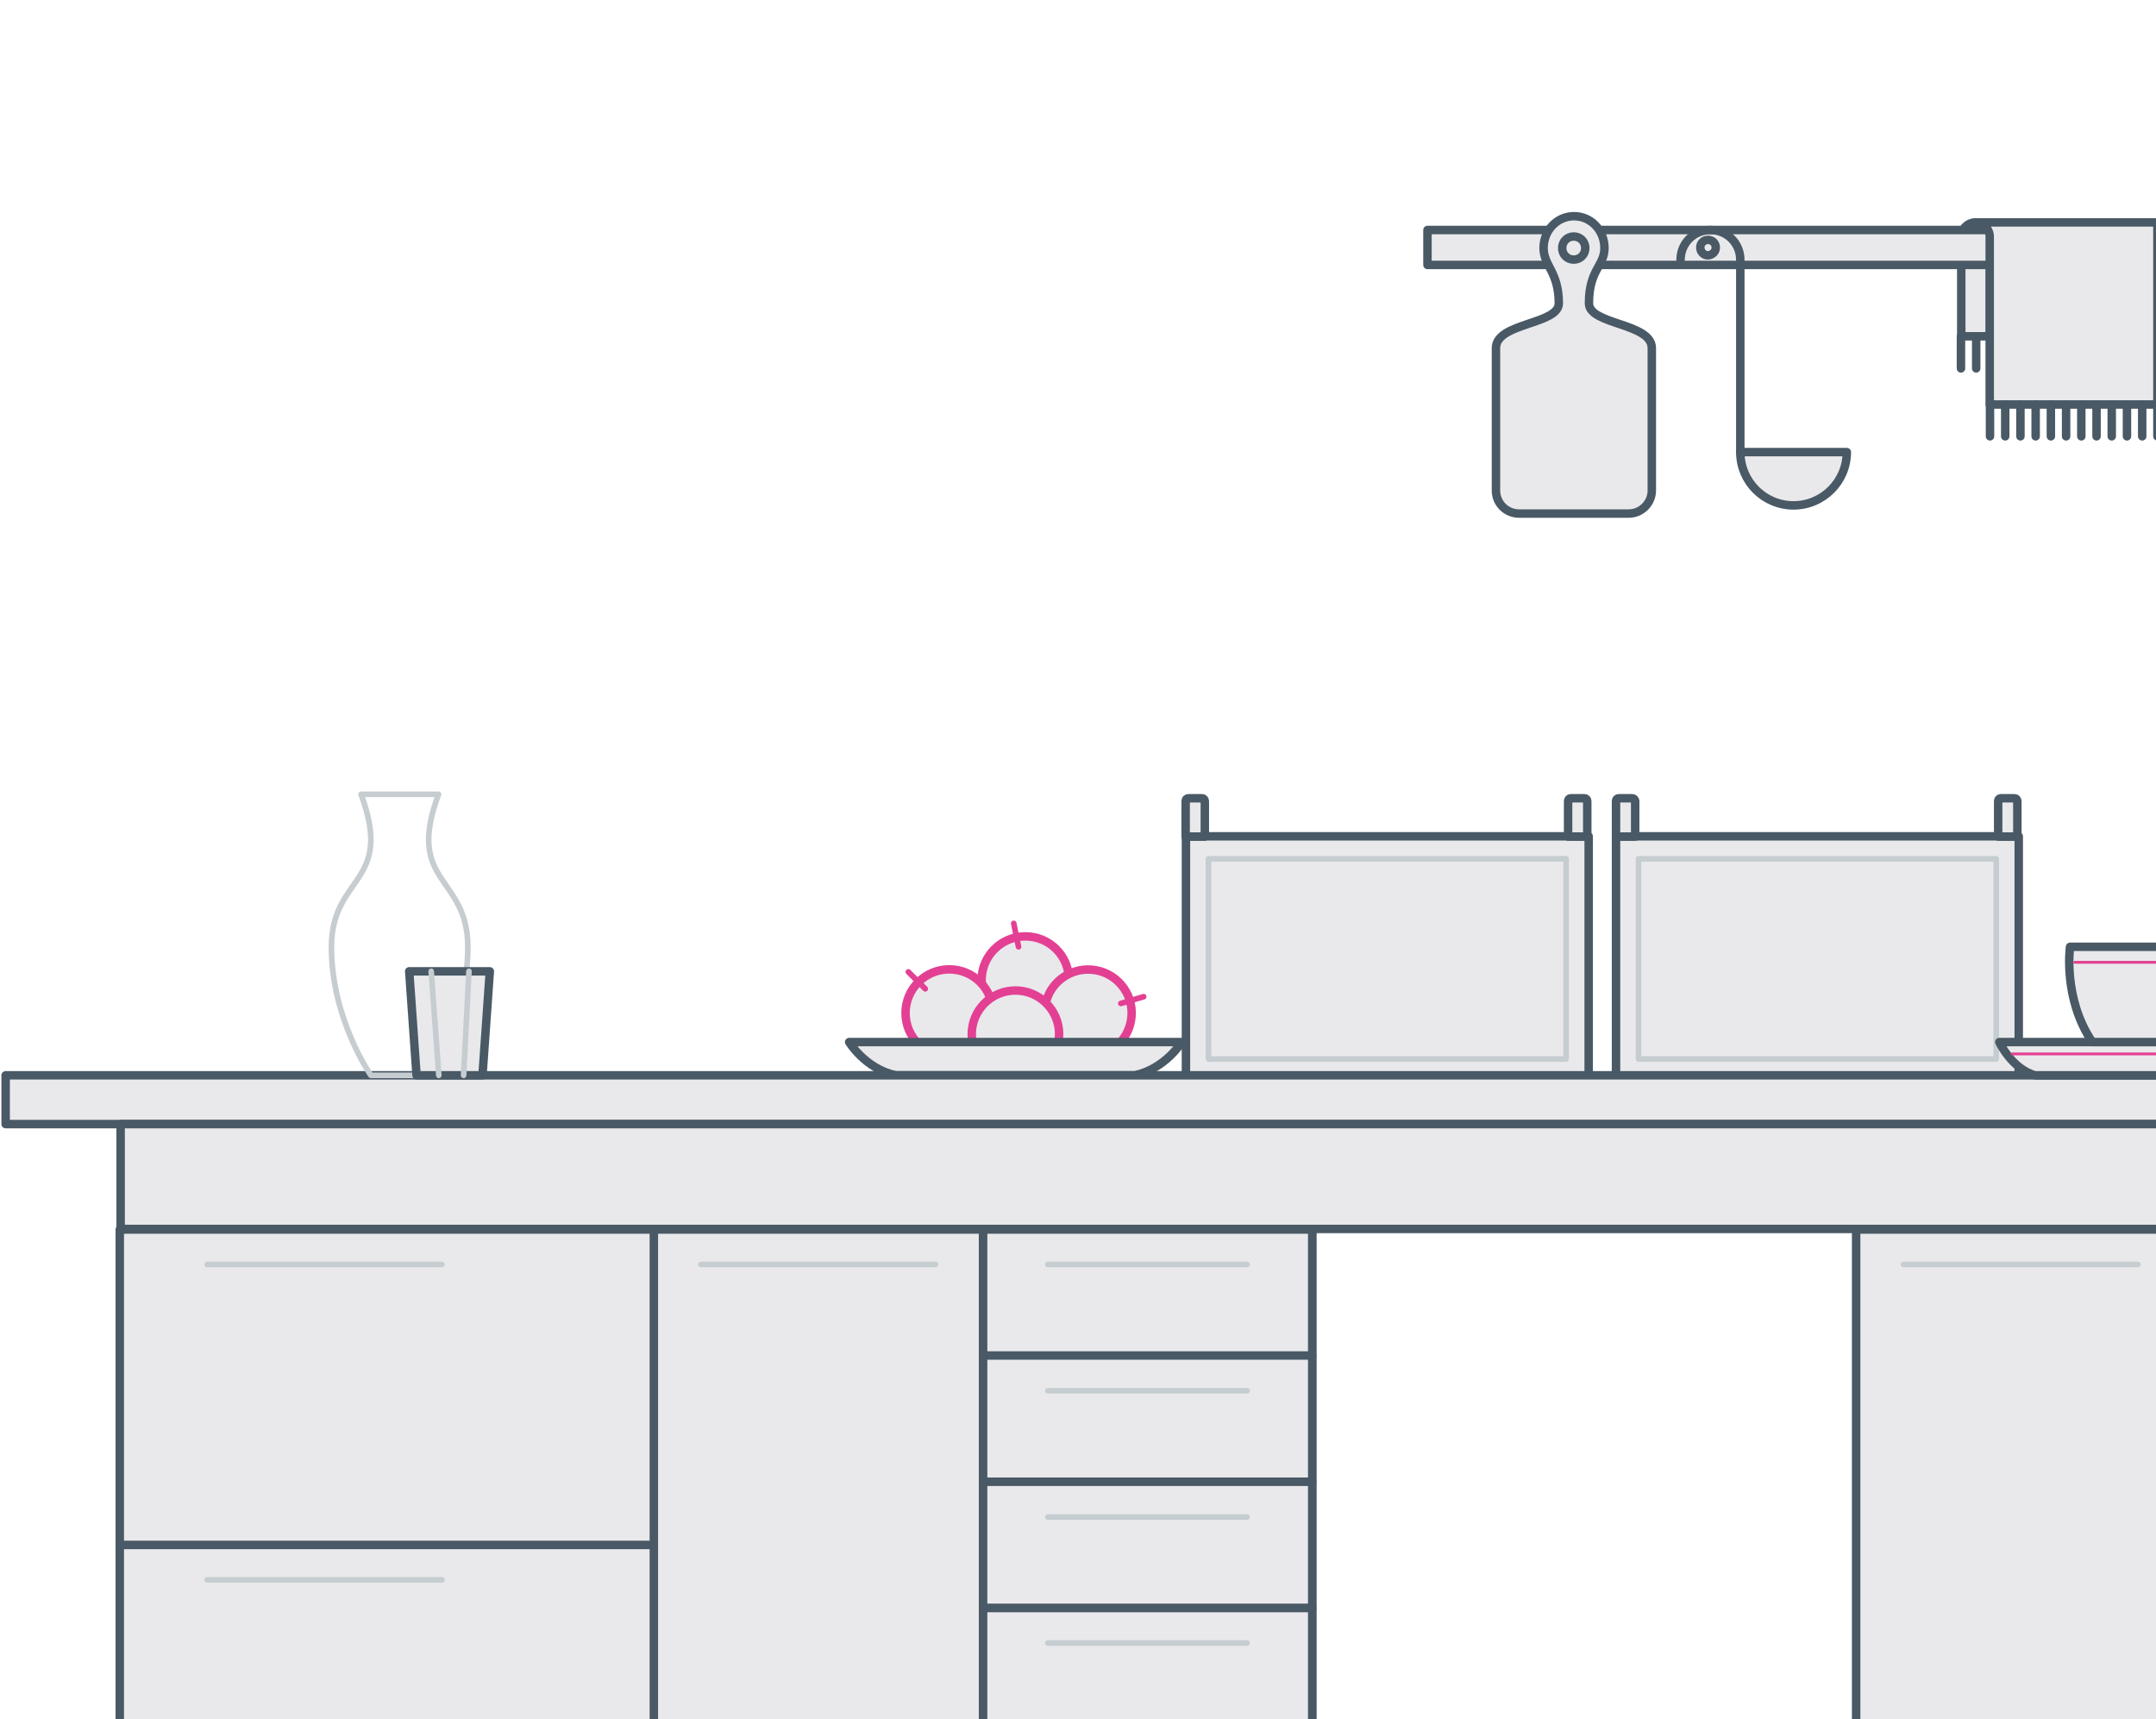 <?xml version="1.0" encoding="utf-8"?>
<!-- Generator: Adobe Illustrator 22.1.0, SVG Export Plug-In . SVG Version: 6.00 Build 0)  -->
<svg version="1.1" id="Isolation_Mode" xmlns="http://www.w3.org/2000/svg" xmlns:xlink="http://www.w3.org/1999/xlink" x="0px"
	 y="0px" width="765px" height="610px" viewBox="0 0 765 610" enable-background="new 0 0 765 610" xml:space="preserve">
<g>
	
		<rect x="420.8" y="296.7" fill="#E9E9EB" stroke="#495965" stroke-width="3" stroke-linecap="round" stroke-linejoin="round" stroke-miterlimit="10" width="142.9" height="87"/>
	
		<rect x="428.8" y="304.7" fill="none" stroke="#C6CDD1" stroke-width="2" stroke-linecap="round" stroke-linejoin="round" stroke-miterlimit="10" width="126.9" height="71"/>
	
		<path fill="#E9E9EB" stroke="#495965" stroke-width="3" stroke-linecap="round" stroke-linejoin="round" stroke-miterlimit="10" d="
		M426.5,283.2h-4.8c-0.6,0-1,0.4-1,1v12.6h6.8v-12.6C427.5,283.7,427.1,283.2,426.5,283.2z"/>
	
		<path fill="#E9E9EB" stroke="#495965" stroke-width="3" stroke-linecap="round" stroke-linejoin="round" stroke-miterlimit="10" d="
		M562.2,283.2h-4.8c-0.6,0-1,0.4-1,1v12.6h6.8v-12.6C563.2,283.7,562.8,283.2,562.2,283.2z"/>
</g>
<g>
	
		<rect x="573.4" y="296.7" fill="#E9E9EB" stroke="#495965" stroke-width="3" stroke-linecap="round" stroke-linejoin="round" stroke-miterlimit="10" width="142.9" height="87"/>
	
		<rect x="581.4" y="304.7" fill="none" stroke="#C6CDD1" stroke-width="2" stroke-linecap="round" stroke-linejoin="round" stroke-miterlimit="10" width="126.9" height="71"/>
	
		<path fill="#E9E9EB" stroke="#495965" stroke-width="3" stroke-linecap="round" stroke-linejoin="round" stroke-miterlimit="10" d="
		M579.2,283.2h-4.8c-0.6,0-1,0.4-1,1v12.6h6.8v-12.6C580.2,283.7,579.7,283.2,579.2,283.2z"/>
	
		<path fill="#E9E9EB" stroke="#495965" stroke-width="3" stroke-linecap="round" stroke-linejoin="round" stroke-miterlimit="10" d="
		M714.8,283.2h-4.8c-0.6,0-1,0.4-1,1v12.6h6.8v-12.6C715.8,283.7,715.4,283.2,714.8,283.2z"/>
</g>
<g>
	<g>
		
			<path fill="#E9E9EB" stroke="#E34094" stroke-width="3" stroke-linecap="round" stroke-linejoin="round" stroke-miterlimit="10" d="
			M379.3,347.7c0-8.6-6.9-15.5-15.5-15.5c-8.5,0-15.5,6.9-15.5,15.5c0,8.5,6.9,15.5,15.5,15.5C372.3,363.2,379.3,356.3,379.3,347.7z
			"/>
		
			<path fill="#E9E9EB" stroke="#E34094" stroke-width="3" stroke-linecap="round" stroke-linejoin="round" stroke-miterlimit="10" d="
			M352.3,359.4c0-8.6-6.9-15.5-15.5-15.5c-8.5,0-15.5,6.9-15.5,15.5c0,8.5,6.9,15.5,15.5,15.5C345.4,374.8,352.3,367.9,352.3,359.4z
			"/>
		
			<path fill="#E9E9EB" stroke="#E34094" stroke-width="3" stroke-linecap="round" stroke-linejoin="round" stroke-miterlimit="10" d="
			M401.3,362.1c1.5-8.4-4.1-16.4-12.5-17.9c-8.4-1.5-16.5,4.1-17.9,12.5c-1.5,8.4,4.1,16.4,12.5,17.9
			C391.8,376.1,399.8,370.5,401.3,362.1z"/>
		
			<path fill="#E9E9EB" stroke="#E34094" stroke-width="3" stroke-linecap="round" stroke-linejoin="round" stroke-miterlimit="10" d="
			M375.8,366.9c0-8.5-6.9-15.5-15.5-15.5c-8.5,0-15.5,6.9-15.5,15.5c0,8.5,6.9,15.5,15.5,15.5C368.9,382.4,375.8,375.4,375.8,366.9z
			"/>
		
			<line fill="none" stroke="#E34094" stroke-width="2" stroke-linecap="round" stroke-linejoin="round" stroke-miterlimit="10" x1="328.3" y1="350.8" x2="322.3" y2="344.8"/>
		
			<line fill="none" stroke="#E34094" stroke-width="2" stroke-linecap="round" stroke-linejoin="round" stroke-miterlimit="10" x1="361.4" y1="335.9" x2="359.7" y2="327.6"/>
		
			<line fill="none" stroke="#E34094" stroke-width="2" stroke-linecap="round" stroke-linejoin="round" stroke-miterlimit="10" x1="397.7" y1="356" x2="405.8" y2="353.6"/>
	</g>
	
		<path fill="#E9E9EB" stroke="#495965" stroke-width="3" stroke-linecap="round" stroke-linejoin="round" stroke-miterlimit="10" d="
		M419.3,369.7c0,0-5.7,9.4-16.7,11.8h-84.7c-10.9-2.3-16.6-11.8-16.6-11.8H419.3z"/>
	
		<rect x="2" y="381.5" fill="#E9E9EB" stroke="#495965" stroke-width="3" stroke-linecap="round" stroke-linejoin="round" stroke-miterlimit="10" width="814.9" height="17.3"/>
	
		<rect x="42.8" y="398.8" fill="#E9E9EB" stroke="#495965" stroke-width="3" stroke-linecap="round" stroke-linejoin="round" stroke-miterlimit="10" width="734.4" height="37.2"/>
	
		<path fill="#E9E9EB" stroke="#495965" stroke-width="3" stroke-linecap="round" stroke-linejoin="round" stroke-miterlimit="10" d="
		M799.2,369.7c0,0-4.4,9.4-12.7,11.8h-64.4c-8.3-2.3-12.7-11.8-12.7-11.8H799.2z"/>
	<g>
		
			<path fill="#E9E9EB" stroke="#495965" stroke-width="3" stroke-linecap="round" stroke-linejoin="round" stroke-miterlimit="10" d="
			M766.3,369.7c10.4-15.5,7.9-33.8,7.9-33.8h-39.7c0,0-2.6,18.3,7.9,33.8H766.3z"/>
		<path fill="none" stroke="#C6CDD1" stroke-width="2" stroke-linecap="round" stroke-linejoin="round" stroke-miterlimit="10" d="
			M774.6,346.7c3.1-3.4,11.8-3.8,9.4,6.1c-2.1,8.8-13.2,8.5-13.2,8.5"/>
	</g>
	
		<line fill="none" stroke="#E34094" stroke-linecap="round" stroke-linejoin="round" stroke-miterlimit="10" x1="736.2" y1="341.4" x2="776.5" y2="341.4"/>
	
		<line fill="none" stroke="#E34094" stroke-linecap="round" stroke-linejoin="round" stroke-miterlimit="10" x1="714" y1="373.9" x2="798.5" y2="373.9"/>
	<path fill="none" stroke="#C6CDD1" stroke-width="2" stroke-linecap="round" stroke-linejoin="round" stroke-miterlimit="10" d="
		M131.6,381.5c0,0-14-19.9-14-45.5c0-25.6,22.4-22.3,10.5-54.2h27.5C143.7,313.7,166,310.4,166,336c0,25.6-14,45.5-14,45.5H131.6z"
		/>
	
		<polygon fill="#E9E9EB" stroke="#495965" stroke-width="3" stroke-linecap="round" stroke-linejoin="round" stroke-miterlimit="10" points="
		173.8,344.6 145.2,344.6 147.8,381.5 171.2,381.5 	"/>
	
		<line fill="none" stroke="#C6CDD1" stroke-width="2" stroke-linecap="round" stroke-linejoin="round" stroke-miterlimit="10" x1="153" y1="344.6" x2="155.7" y2="381.5"/>
	
		<line fill="none" stroke="#C6CDD1" stroke-width="2" stroke-linecap="round" stroke-linejoin="round" stroke-miterlimit="10" x1="166.4" y1="344.6" x2="164.5" y2="381.5"/>
</g>
<rect x="32.5" y="660" fill="#E9E9EB" stroke="#495965" stroke-width="3" stroke-linecap="round" stroke-linejoin="round" stroke-miterlimit="10" width="754.6" height="31.8"/>
<rect x="348.7" y="436.2" fill="#E9E9EB" stroke="#495965" stroke-width="3" stroke-linecap="round" stroke-linejoin="round" stroke-miterlimit="10" width="116.9" height="223.8"/>
<rect x="348.7" y="436.2" fill="#E9E9EB" stroke="#495965" stroke-width="3" stroke-linecap="round" stroke-linejoin="round" stroke-miterlimit="10" width="116.9" height="44.8"/>
<rect x="348.7" y="480.9" fill="#E9E9EB" stroke="#495965" stroke-width="3" stroke-linecap="round" stroke-linejoin="round" stroke-miterlimit="10" width="116.9" height="44.8"/>
<rect x="348.7" y="525.7" fill="#E9E9EB" stroke="#495965" stroke-width="3" stroke-linecap="round" stroke-linejoin="round" stroke-miterlimit="10" width="116.9" height="44.8"/>
<rect x="348.7" y="570.5" fill="#E9E9EB" stroke="#495965" stroke-width="3" stroke-linecap="round" stroke-linejoin="round" stroke-miterlimit="10" width="116.9" height="44.8"/>
<rect x="348.7" y="615.2" fill="#E9E9EB" stroke="#495965" stroke-width="3" stroke-linecap="round" stroke-linejoin="round" stroke-miterlimit="10" width="116.9" height="44.8"/>
<rect x="231.9" y="436.2" fill="#E9E9EB" stroke="#495965" stroke-width="3" stroke-linecap="round" stroke-linejoin="round" stroke-miterlimit="10" width="116.9" height="223.8"/>
<line fill="none" stroke="#C6CDD1" stroke-width="2" stroke-linecap="round" stroke-linejoin="round" stroke-miterlimit="10" x1="248.7" y1="448.6" x2="331.9" y2="448.6"/>
<g>
	
		<rect x="658.6" y="436.2" fill="#E9E9EB" stroke="#495965" stroke-width="3" stroke-linecap="round" stroke-linejoin="round" stroke-miterlimit="10" width="116.9" height="223.8"/>
	
		<line fill="none" stroke="#C6CDD1" stroke-width="2" stroke-linecap="round" stroke-linejoin="round" stroke-miterlimit="10" x1="675.4" y1="448.6" x2="758.6" y2="448.6"/>
</g>
<line fill="none" stroke="#C6CDD1" stroke-width="2" stroke-linecap="round" stroke-linejoin="round" stroke-miterlimit="10" x1="371.8" y1="448.6" x2="442.5" y2="448.6"/>
<line fill="none" stroke="#C6CDD1" stroke-width="2" stroke-linecap="round" stroke-linejoin="round" stroke-miterlimit="10" x1="371.8" y1="493.4" x2="442.5" y2="493.4"/>
<line fill="none" stroke="#C6CDD1" stroke-width="2" stroke-linecap="round" stroke-linejoin="round" stroke-miterlimit="10" x1="371.8" y1="538.2" x2="442.5" y2="538.2"/>
<line fill="none" stroke="#C6CDD1" stroke-width="2" stroke-linecap="round" stroke-linejoin="round" stroke-miterlimit="10" x1="371.8" y1="582.9" x2="442.5" y2="582.9"/>
<line fill="none" stroke="#C6CDD1" stroke-width="2" stroke-linecap="round" stroke-linejoin="round" stroke-miterlimit="10" x1="371.8" y1="627.7" x2="442.5" y2="627.7"/>
<g>
	
		<rect x="42.5" y="548.1" fill="#E9E9EB" stroke="#495965" stroke-width="3" stroke-linecap="round" stroke-linejoin="round" stroke-miterlimit="10" width="189.5" height="111.9"/>
	
		<rect x="42.5" y="436.2" fill="#E9E9EB" stroke="#495965" stroke-width="3" stroke-linecap="round" stroke-linejoin="round" stroke-miterlimit="10" width="189.5" height="111.9"/>
	
		<line fill="none" stroke="#C6CDD1" stroke-width="2" stroke-linecap="round" stroke-linejoin="round" stroke-miterlimit="10" x1="156.8" y1="560.5" x2="73.5" y2="560.5"/>
	
		<line fill="none" stroke="#C6CDD1" stroke-width="2" stroke-linecap="round" stroke-linejoin="round" stroke-miterlimit="10" x1="156.8" y1="448.6" x2="73.5" y2="448.6"/>
</g>
<g>
	<g>
		
			<path fill="#E9E9EB" stroke="#495965" stroke-width="3" stroke-linecap="round" stroke-linejoin="round" stroke-miterlimit="10" d="
			M706.1,84v35.3h-10.2V84c0-2.8,2.3-5.1,5.1-5.1C703.8,78.9,706.1,81.2,706.1,84z"/>
		
			<line fill="#E9E9EB" stroke="#495965" stroke-width="3" stroke-linecap="round" stroke-linejoin="round" stroke-miterlimit="10" x1="695.8" y1="119.3" x2="695.8" y2="130.7"/>
		
			<line fill="#E9E9EB" stroke="#495965" stroke-width="3" stroke-linecap="round" stroke-linejoin="round" stroke-miterlimit="10" x1="701.2" y1="119.3" x2="701.2" y2="130.7"/>
	</g>
	
		<rect x="506.5" y="81.6" fill="#E9E9EB" stroke="#495965" stroke-width="3" stroke-linecap="round" stroke-linejoin="round" stroke-miterlimit="10" width="330.7" height="12.4"/>
	
		<path fill="#E9E9EB" stroke="#495965" stroke-width="3" stroke-linecap="round" stroke-linejoin="round" stroke-miterlimit="10" d="
		M569.3,88c0-6.3-4.8-11.3-10.8-11.3c-6,0-10.8,5-10.8,11.3c0,6.3,5.4,8.4,5.4,19.6c0,7.6-22.3,6.8-22.3,15.9c0,5.1,0,35.6,0,50.5
		c0,4.6,3.7,8.2,8.2,8.2h38.9c4.5,0,8.2-3.7,8.2-8.2c0-14.9,0-45.4,0-50.5c0-9-22.3-8.2-22.3-15.9C563.8,95.6,569.3,94.4,569.3,88z
		 M558.4,92.1c-2.3,0-4.1-1.8-4.1-4.1c0-2.3,1.8-4.1,4.1-4.1c2.3,0,4.1,1.8,4.1,4.1C562.5,90.3,560.7,92.1,558.4,92.1z"/>
	<g>
		
			<path fill="#E9E9EB" stroke="#495965" stroke-width="3" stroke-linecap="round" stroke-linejoin="round" stroke-miterlimit="10" d="
			M617.5,160.4c0,10.4,8.4,18.9,18.9,18.9c10.4,0,18.9-8.5,18.9-18.9H617.5z"/>
		<path fill="none" stroke="#495965" stroke-width="3" stroke-linecap="round" stroke-linejoin="round" stroke-miterlimit="10" d="
			M596.3,92.2c0-5.9,4.7-10.6,10.6-10.6c5.9,0,10.6,4.7,10.6,10.6v68.2"/>
	</g>
	
		<path fill="#E9E9EB" stroke="#495965" stroke-width="3" stroke-linecap="round" stroke-linejoin="round" stroke-miterlimit="10" d="
		M608.8,87.8c0-1.5-1.2-2.7-2.8-2.7c-1.5,0-2.7,1.2-2.7,2.7c0,1.5,1.2,2.8,2.7,2.8C607.6,90.5,608.8,89.3,608.8,87.8z"/>
	<g>
		
			<path fill="#E9E9EB" stroke="#495965" stroke-width="3" stroke-linecap="round" stroke-linejoin="round" stroke-miterlimit="10" d="
			M765.5,78.9v64.6h-59.5V84c0-2.8-2.3-5.1-5.1-5.1H765.5z"/>
		
			<line fill="#E9E9EB" stroke="#495965" stroke-width="3" stroke-linecap="round" stroke-linejoin="round" stroke-miterlimit="10" x1="706.1" y1="143.5" x2="706.1" y2="154.8"/>
		
			<line fill="#E9E9EB" stroke="#495965" stroke-width="3" stroke-linecap="round" stroke-linejoin="round" stroke-miterlimit="10" x1="711.5" y1="143.5" x2="711.5" y2="154.8"/>
		
			<line fill="#E9E9EB" stroke="#495965" stroke-width="3" stroke-linecap="round" stroke-linejoin="round" stroke-miterlimit="10" x1="716.9" y1="143.5" x2="716.9" y2="154.8"/>
		
			<line fill="#E9E9EB" stroke="#495965" stroke-width="3" stroke-linecap="round" stroke-linejoin="round" stroke-miterlimit="10" x1="722.3" y1="143.5" x2="722.3" y2="154.8"/>
		
			<line fill="#E9E9EB" stroke="#495965" stroke-width="3" stroke-linecap="round" stroke-linejoin="round" stroke-miterlimit="10" x1="727.7" y1="143.5" x2="727.7" y2="154.8"/>
		
			<line fill="#E9E9EB" stroke="#495965" stroke-width="3" stroke-linecap="round" stroke-linejoin="round" stroke-miterlimit="10" x1="733.1" y1="143.5" x2="733.1" y2="154.8"/>
		
			<line fill="#E9E9EB" stroke="#495965" stroke-width="3" stroke-linecap="round" stroke-linejoin="round" stroke-miterlimit="10" x1="738.5" y1="143.5" x2="738.5" y2="154.8"/>
		
			<line fill="#E9E9EB" stroke="#495965" stroke-width="3" stroke-linecap="round" stroke-linejoin="round" stroke-miterlimit="10" x1="743.9" y1="143.5" x2="743.9" y2="154.8"/>
		
			<line fill="#E9E9EB" stroke="#495965" stroke-width="3" stroke-linecap="round" stroke-linejoin="round" stroke-miterlimit="10" x1="749.3" y1="143.5" x2="749.3" y2="154.8"/>
		
			<line fill="#E9E9EB" stroke="#495965" stroke-width="3" stroke-linecap="round" stroke-linejoin="round" stroke-miterlimit="10" x1="754.7" y1="143.5" x2="754.7" y2="154.8"/>
		
			<line fill="#E9E9EB" stroke="#495965" stroke-width="3" stroke-linecap="round" stroke-linejoin="round" stroke-miterlimit="10" x1="760.1" y1="143.5" x2="760.1" y2="154.8"/>
		
			<line fill="#E9E9EB" stroke="#495965" stroke-width="3" stroke-linecap="round" stroke-linejoin="round" stroke-miterlimit="10" x1="765.5" y1="143.5" x2="765.5" y2="154.8"/>
	</g>
</g>
</svg>
